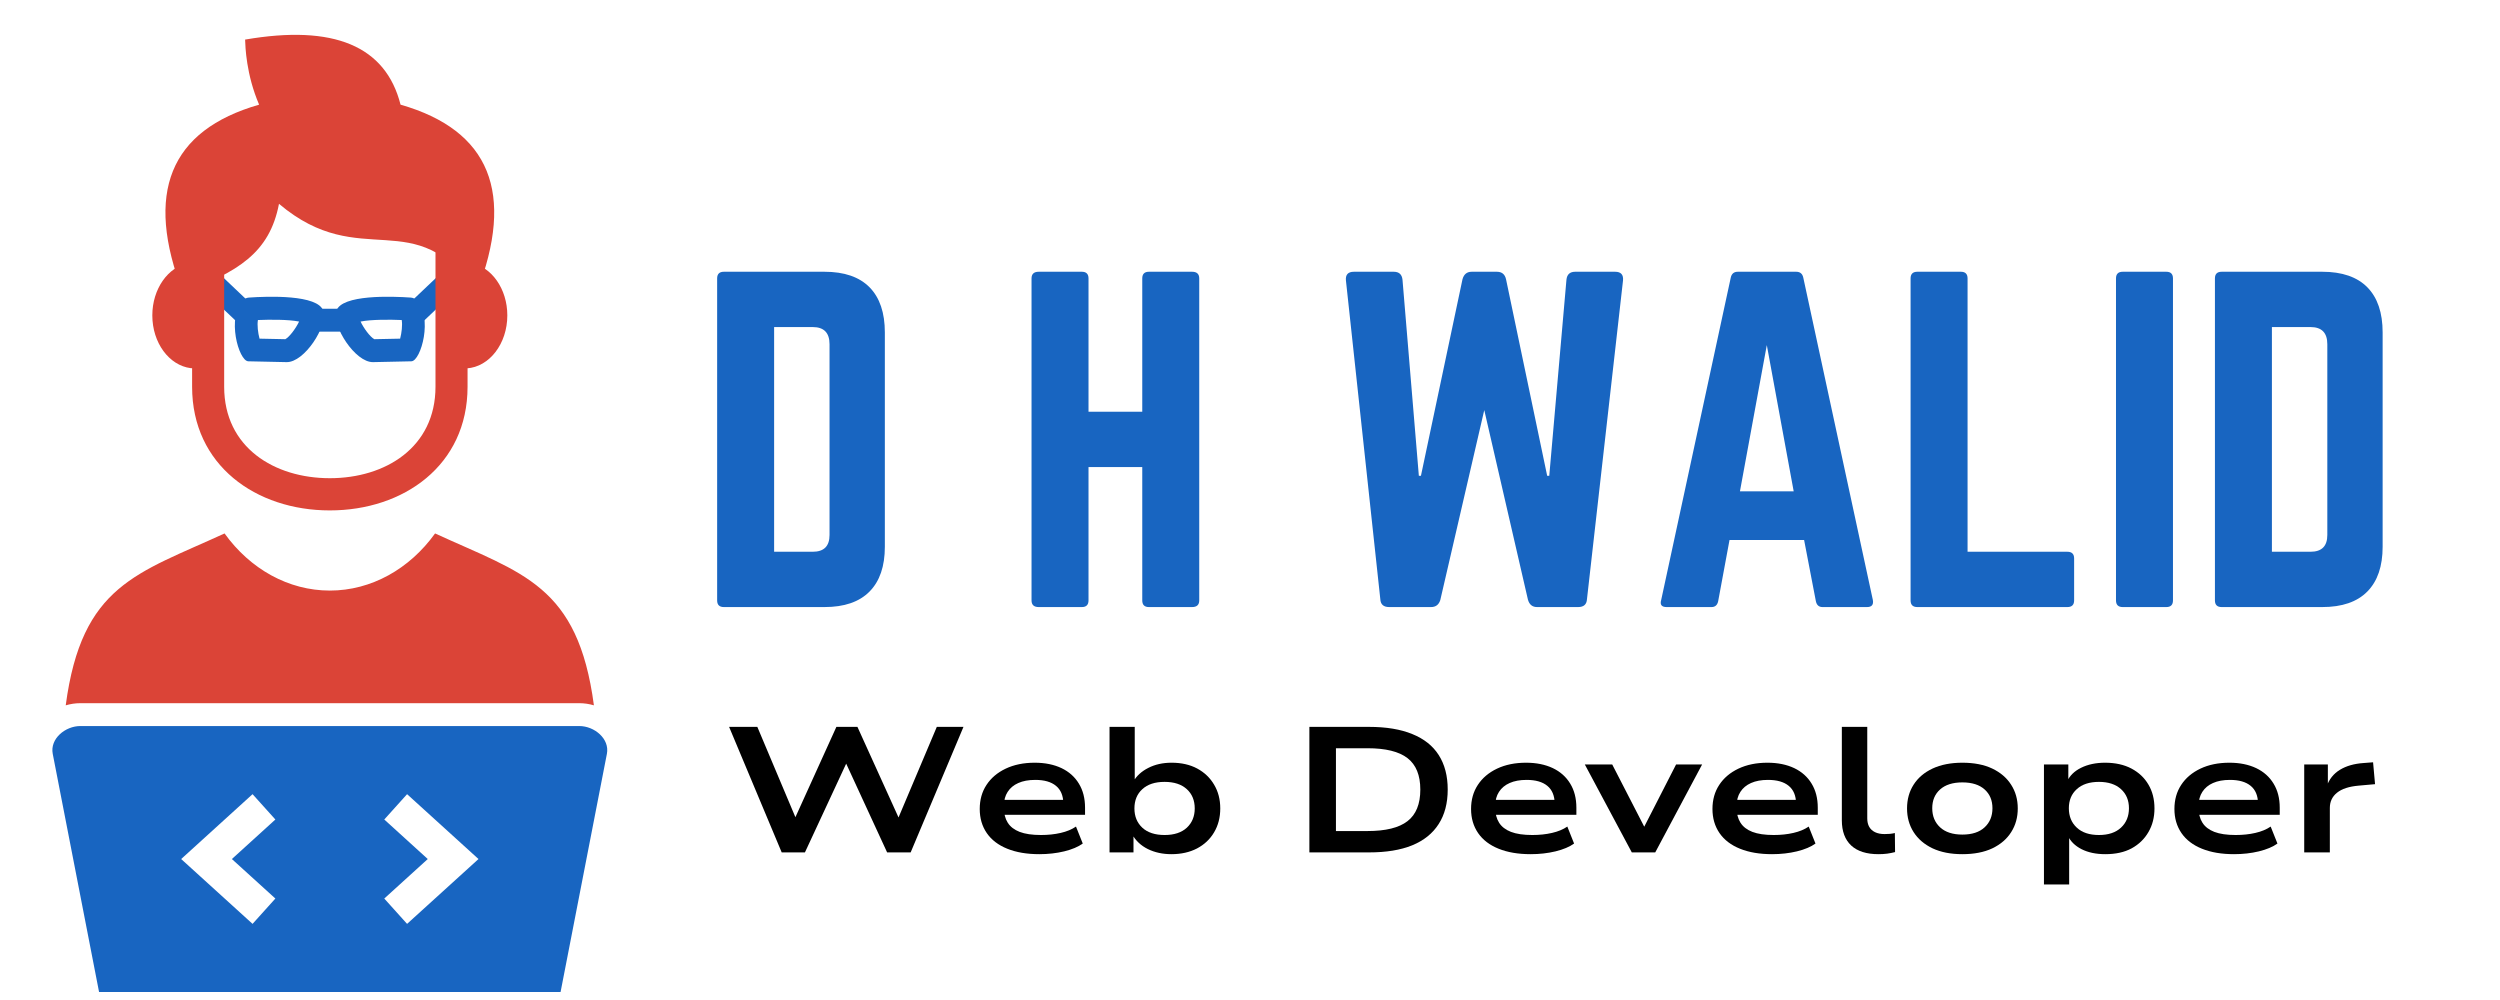<svg xmlns="http://www.w3.org/2000/svg" xmlns:xlink="http://www.w3.org/1999/xlink" width="500" zoomAndPan="magnify" viewBox="0 0 375 150" height="200" preserveAspectRatio="xMidYMid meet" version="1.2"><defs><clipPath id="c554bee120"><path d="M 7.426 108 L 91.426 108 L 91.426 149 L 7.426 149 Z M 7.426 108 "/></clipPath></defs><g id="deca1d9f01"><path style=" stroke:none;fill-rule:evenodd;fill:#1865c1;fill-opacity:1;" d="M 37.328 44.637 C 40.086 44.441 47.734 44.145 48.496 46.641 C 49.184 48.906 45.66 54.375 42.984 54.32 L 37.246 54.195 C 35.801 54.164 33.941 47.527 36.492 45.016 C 36.727 44.785 37 44.66 37.328 44.637 Z M 38.688 48.004 C 38.555 48.758 38.699 49.953 38.93 50.797 L 42.801 50.879 C 43.445 50.52 44.383 49.242 44.863 48.234 C 43.242 47.91 40.457 47.93 38.688 48.004 Z M 38.688 48.004 "/><path style=" stroke:none;fill-rule:evenodd;fill:#1865c1;fill-opacity:1;" d="M 61.617 44.637 C 58.859 44.441 51.211 44.145 50.453 46.641 C 49.762 48.906 53.285 54.375 55.961 54.32 L 61.703 54.195 C 63.145 54.164 65.004 47.527 62.453 45.016 C 62.219 44.785 61.945 44.66 61.617 44.637 Z M 60.258 48.004 C 58.492 47.93 55.703 47.91 54.086 48.234 C 54.562 49.242 55.5 50.52 56.145 50.879 L 60.02 50.797 C 60.246 49.953 60.391 48.758 60.258 48.004 Z M 60.258 48.004 "/><path style=" stroke:none;fill-rule:nonzero;fill:#1865c1;fill-opacity:1;" d="M 47.664 46.312 L 51.285 46.312 L 51.285 49.746 L 47.664 49.746 Z M 47.664 46.312 "/><path style=" stroke:none;fill-rule:nonzero;fill:#1865c1;fill-opacity:1;" d="M 60.652 46.195 L 65.461 41.629 L 67.82 44.098 L 63.012 48.664 Z M 60.652 46.195 "/><path style=" stroke:none;fill-rule:nonzero;fill:#1865c1;fill-opacity:1;" d="M 35.934 48.664 L 31.125 44.098 L 33.488 41.629 L 38.297 46.195 Z M 35.934 48.664 "/><g clip-rule="nonzero" clip-path="url(#c554bee120)"><path style=" stroke:none;fill-rule:evenodd;fill:#1865c1;fill-opacity:1;" d="M 14.859 148.801 L 7.91 113.074 C 7.473 110.824 9.777 108.906 12.055 108.906 L 86.891 108.906 C 89.172 108.906 91.473 110.828 91.035 113.074 L 84.086 148.801 Z M 37.883 138.582 L 27.176 128.855 L 37.883 119.125 L 41.305 122.926 L 34.781 128.855 L 41.305 134.781 Z M 57.641 134.781 L 64.164 128.855 L 57.641 122.926 L 61.062 119.125 L 71.773 128.855 L 61.062 138.582 Z M 57.641 134.781 "/></g><path style=" stroke:none;fill-rule:evenodd;fill:#db4437;fill-opacity:1;" d="M 33.684 80.016 C 20.559 86.051 12.258 87.727 9.859 105.801 C 10.57 105.59 11.309 105.477 12.055 105.477 L 86.891 105.477 C 87.637 105.477 88.379 105.59 89.086 105.801 C 86.688 87.723 78.387 86.055 65.262 80.016 C 61.422 85.359 55.672 88.586 49.473 88.586 C 43.277 88.586 37.523 85.359 33.684 80.016 Z M 33.684 80.016 "/><path style=" stroke:none;fill-rule:evenodd;fill:#db4437;fill-opacity:1;" d="M 71.5 43.906 C 77.309 28.953 73.5 19.551 60.082 15.699 C 57.848 6.895 50.078 3.641 36.766 5.938 C 36.801 6.988 36.918 11.168 38.867 15.699 C 25.445 19.555 21.641 28.953 27.445 43.906 C 35.637 40.789 40.434 37.98 41.848 30.574 C 54.211 41.02 62.238 30.223 71.5 43.906 Z M 71.5 43.906 "/><path style=" stroke:none;fill-rule:nonzero;fill:#db4437;fill-opacity:1;" d="M 70.133 36.418 L 70.133 58.016 C 70.133 69.816 60.52 76.562 49.473 76.562 C 38.426 76.562 28.816 69.816 28.816 58.016 L 28.816 36.418 L 33.625 36.418 L 33.625 58.016 C 33.625 67.102 41.129 71.73 49.473 71.73 C 57.82 71.73 65.324 67.102 65.324 58.016 L 65.324 36.418 Z M 70.133 36.418 "/><path style=" stroke:none;fill-rule:evenodd;fill:#db4437;fill-opacity:1;" d="M 22.848 47.312 C 22.848 51.426 25.371 54.812 28.605 55.223 C 28.676 55.234 28.949 55.242 29.289 55.246 L 29.289 42.164 C 29.281 42.168 29.273 42.172 29.266 42.176 C 28.906 41.246 28.582 40.336 28.289 39.449 C 25.207 40.031 22.848 43.332 22.848 47.312 Z M 22.848 47.312 "/><path style=" stroke:none;fill-rule:evenodd;fill:#db4437;fill-opacity:1;" d="M 69.656 42.141 L 69.656 55.262 C 69.848 55.258 69.984 55.258 70.016 55.254 C 73.406 55.039 76.098 51.562 76.098 47.309 C 76.098 43.328 73.738 40.031 70.66 39.445 C 70.367 40.336 70.039 41.246 69.68 42.172 C 69.672 42.164 69.664 42.152 69.656 42.141 Z M 69.656 42.141 "/><g style="fill:#000000;fill-opacity:1;"><g transform="translate(108.396, 127.86)"><path style="stroke:none" d="M 8.859 0 L 0.969 -18.828 L 5.203 -18.828 L 11.328 -4.297 L 10.469 -4.297 L 17.062 -18.828 L 20.219 -18.828 L 26.812 -4.297 L 25.984 -4.297 L 32.125 -18.828 L 36.125 -18.828 L 28.203 0 L 24.672 0 L 18.344 -13.719 L 18.719 -13.719 L 12.344 0 Z M 8.859 0 "/></g></g><g style="fill:#000000;fill-opacity:1;"><g transform="translate(145.46, 127.86)"><path style="stroke:none" d="M 10.438 0.266 C 8.582 0.266 6.984 -0.004 5.641 -0.547 C 4.297 -1.086 3.27 -1.867 2.562 -2.891 C 1.852 -3.922 1.5 -5.129 1.5 -6.516 C 1.5 -7.891 1.836 -9.094 2.516 -10.125 C 3.191 -11.156 4.148 -11.969 5.391 -12.562 C 6.641 -13.156 8.094 -13.453 9.75 -13.453 C 11.289 -13.453 12.629 -13.18 13.766 -12.641 C 14.898 -12.098 15.77 -11.32 16.375 -10.312 C 16.988 -9.312 17.297 -8.109 17.297 -6.703 L 17.297 -5.641 L 4.484 -5.641 L 4.484 -7.875 L 14.641 -7.875 L 14.047 -7.344 C 14.023 -8.52 13.656 -9.398 12.938 -9.984 C 12.219 -10.578 11.18 -10.875 9.828 -10.875 C 8.828 -10.875 7.977 -10.719 7.281 -10.406 C 6.594 -10.102 6.062 -9.66 5.688 -9.078 C 5.312 -8.504 5.125 -7.801 5.125 -6.969 L 5.125 -6.703 C 5.125 -5.816 5.316 -5.066 5.703 -4.453 C 6.086 -3.848 6.68 -3.391 7.484 -3.078 C 8.297 -2.766 9.363 -2.609 10.688 -2.609 C 11.75 -2.609 12.734 -2.711 13.641 -2.922 C 14.547 -3.129 15.312 -3.445 15.938 -3.875 L 16.953 -1.328 C 16.273 -0.836 15.348 -0.445 14.172 -0.156 C 13.004 0.125 11.758 0.266 10.438 0.266 Z M 10.438 0.266 "/></g></g><g style="fill:#000000;fill-opacity:1;"><g transform="translate(163.992, 127.86)"><path style="stroke:none" d="M 11.719 0.266 C 10.406 0.266 9.227 0.008 8.188 -0.5 C 7.145 -1.02 6.363 -1.754 5.844 -2.703 L 6.031 -2.703 L 6.031 0 L 2.438 0 L 2.438 -18.828 L 6.219 -18.828 L 6.219 -10.594 L 5.984 -10.594 C 6.484 -11.469 7.238 -12.16 8.25 -12.672 C 9.258 -13.191 10.426 -13.453 11.75 -13.453 C 13.227 -13.453 14.508 -13.16 15.594 -12.578 C 16.676 -11.992 17.52 -11.188 18.125 -10.156 C 18.738 -9.133 19.047 -7.945 19.047 -6.594 C 19.047 -5.238 18.738 -4.047 18.125 -3.016 C 17.52 -1.984 16.664 -1.176 15.562 -0.594 C 14.457 -0.02 13.176 0.266 11.719 0.266 Z M 10.703 -2.609 C 12.129 -2.609 13.238 -2.973 14.031 -3.703 C 14.82 -4.441 15.219 -5.406 15.219 -6.594 C 15.219 -7.801 14.82 -8.766 14.031 -9.484 C 13.238 -10.211 12.125 -10.578 10.688 -10.578 C 9.258 -10.578 8.148 -10.211 7.359 -9.484 C 6.566 -8.766 6.172 -7.801 6.172 -6.594 C 6.172 -5.406 6.566 -4.441 7.359 -3.703 C 8.148 -2.973 9.266 -2.609 10.703 -2.609 Z M 10.703 -2.609 "/></g></g><g style="fill:#000000;fill-opacity:1;"><g transform="translate(184.526, 127.86)"><path style="stroke:none" d=""/></g></g><g style="fill:#000000;fill-opacity:1;"><g transform="translate(193.579, 127.86)"><path style="stroke:none" d="M 2.828 0 L 2.828 -18.828 L 11.781 -18.828 C 14.352 -18.828 16.516 -18.469 18.266 -17.75 C 20.023 -17.039 21.348 -15.988 22.234 -14.594 C 23.129 -13.195 23.578 -11.473 23.578 -9.422 C 23.578 -7.379 23.125 -5.656 22.219 -4.25 C 21.32 -2.844 20 -1.781 18.25 -1.062 C 16.508 -0.352 14.352 0 11.781 0 Z M 6.812 -3.203 L 11.531 -3.203 C 14.27 -3.203 16.273 -3.695 17.547 -4.688 C 18.828 -5.676 19.469 -7.254 19.469 -9.422 C 19.469 -11.578 18.828 -13.148 17.547 -14.141 C 16.273 -15.129 14.27 -15.625 11.531 -15.625 L 6.812 -15.625 Z M 6.812 -3.203 "/></g></g><g style="fill:#000000;fill-opacity:1;"><g transform="translate(219.16, 127.86)"><path style="stroke:none" d="M 10.438 0.266 C 8.582 0.266 6.984 -0.004 5.641 -0.547 C 4.297 -1.086 3.27 -1.867 2.562 -2.891 C 1.852 -3.922 1.5 -5.129 1.5 -6.516 C 1.5 -7.891 1.836 -9.094 2.516 -10.125 C 3.191 -11.156 4.148 -11.969 5.391 -12.562 C 6.641 -13.156 8.094 -13.453 9.75 -13.453 C 11.289 -13.453 12.629 -13.18 13.766 -12.641 C 14.898 -12.098 15.77 -11.32 16.375 -10.312 C 16.988 -9.312 17.297 -8.109 17.297 -6.703 L 17.297 -5.641 L 4.484 -5.641 L 4.484 -7.875 L 14.641 -7.875 L 14.047 -7.344 C 14.023 -8.52 13.656 -9.398 12.938 -9.984 C 12.219 -10.578 11.18 -10.875 9.828 -10.875 C 8.828 -10.875 7.977 -10.719 7.281 -10.406 C 6.594 -10.102 6.062 -9.66 5.688 -9.078 C 5.312 -8.504 5.125 -7.801 5.125 -6.969 L 5.125 -6.703 C 5.125 -5.816 5.316 -5.066 5.703 -4.453 C 6.086 -3.848 6.68 -3.391 7.484 -3.078 C 8.297 -2.766 9.363 -2.609 10.688 -2.609 C 11.75 -2.609 12.734 -2.711 13.641 -2.922 C 14.547 -3.129 15.312 -3.445 15.938 -3.875 L 16.953 -1.328 C 16.273 -0.836 15.348 -0.445 14.172 -0.156 C 13.004 0.125 11.758 0.266 10.438 0.266 Z M 10.438 0.266 "/></g></g><g style="fill:#000000;fill-opacity:1;"><g transform="translate(237.692, 127.86)"><path style="stroke:none" d="M 7.078 0 L 0.031 -13.188 L 4.141 -13.188 L 9.344 -3.078 L 8.547 -3.078 L 13.719 -13.188 L 17.625 -13.188 L 10.594 0 Z M 7.078 0 "/></g></g><g style="fill:#000000;fill-opacity:1;"><g transform="translate(255.369, 127.86)"><path style="stroke:none" d="M 10.438 0.266 C 8.582 0.266 6.984 -0.004 5.641 -0.547 C 4.297 -1.086 3.27 -1.867 2.562 -2.891 C 1.852 -3.922 1.5 -5.129 1.5 -6.516 C 1.5 -7.891 1.836 -9.094 2.516 -10.125 C 3.191 -11.156 4.148 -11.969 5.391 -12.562 C 6.641 -13.156 8.094 -13.453 9.75 -13.453 C 11.289 -13.453 12.629 -13.18 13.766 -12.641 C 14.898 -12.098 15.77 -11.32 16.375 -10.312 C 16.988 -9.312 17.297 -8.109 17.297 -6.703 L 17.297 -5.641 L 4.484 -5.641 L 4.484 -7.875 L 14.641 -7.875 L 14.047 -7.344 C 14.023 -8.52 13.656 -9.398 12.938 -9.984 C 12.219 -10.578 11.18 -10.875 9.828 -10.875 C 8.828 -10.875 7.977 -10.719 7.281 -10.406 C 6.594 -10.102 6.062 -9.66 5.688 -9.078 C 5.312 -8.504 5.125 -7.801 5.125 -6.969 L 5.125 -6.703 C 5.125 -5.816 5.316 -5.066 5.703 -4.453 C 6.086 -3.848 6.68 -3.391 7.484 -3.078 C 8.297 -2.766 9.363 -2.609 10.688 -2.609 C 11.75 -2.609 12.734 -2.711 13.641 -2.922 C 14.547 -3.129 15.312 -3.445 15.938 -3.875 L 16.953 -1.328 C 16.273 -0.836 15.348 -0.445 14.172 -0.156 C 13.004 0.125 11.758 0.266 10.438 0.266 Z M 10.438 0.266 "/></g></g><g style="fill:#000000;fill-opacity:1;"><g transform="translate(273.901, 127.86)"><path style="stroke:none" d="M 7.875 0.266 C 6.082 0.266 4.719 -0.164 3.781 -1.031 C 2.844 -1.906 2.375 -3.164 2.375 -4.812 L 2.375 -18.828 L 6.188 -18.828 L 6.188 -5.094 C 6.188 -4.602 6.285 -4.18 6.484 -3.828 C 6.68 -3.484 6.973 -3.219 7.359 -3.031 C 7.754 -2.844 8.227 -2.75 8.781 -2.75 C 9.031 -2.75 9.297 -2.758 9.578 -2.781 C 9.867 -2.812 10.117 -2.852 10.328 -2.906 L 10.359 -0.047 C 9.961 0.055 9.566 0.133 9.172 0.188 C 8.773 0.238 8.344 0.266 7.875 0.266 Z M 7.875 0.266 "/></g></g><g style="fill:#000000;fill-opacity:1;"><g transform="translate(284.556, 127.86)"><path style="stroke:none" d="M 9.797 0.266 C 8.066 0.266 6.578 -0.023 5.328 -0.609 C 4.086 -1.203 3.141 -2.016 2.484 -3.047 C 1.828 -4.078 1.5 -5.258 1.5 -6.594 C 1.5 -7.945 1.828 -9.133 2.484 -10.156 C 3.141 -11.188 4.086 -11.992 5.328 -12.578 C 6.578 -13.16 8.066 -13.453 9.797 -13.453 C 11.555 -13.453 13.051 -13.16 14.281 -12.578 C 15.508 -11.992 16.453 -11.188 17.109 -10.156 C 17.773 -9.133 18.109 -7.945 18.109 -6.594 C 18.109 -5.258 17.781 -4.078 17.125 -3.047 C 16.477 -2.016 15.535 -1.203 14.297 -0.609 C 13.055 -0.023 11.555 0.266 9.797 0.266 Z M 9.797 -2.672 C 11.242 -2.672 12.359 -3.035 13.141 -3.766 C 13.922 -4.492 14.312 -5.445 14.312 -6.625 C 14.312 -7.801 13.922 -8.738 13.141 -9.438 C 12.359 -10.145 11.242 -10.5 9.797 -10.5 C 8.359 -10.5 7.242 -10.145 6.453 -9.438 C 5.672 -8.738 5.281 -7.801 5.281 -6.625 C 5.281 -5.445 5.672 -4.492 6.453 -3.766 C 7.242 -3.035 8.359 -2.672 9.797 -2.672 Z M 9.797 -2.672 "/></g></g><g style="fill:#000000;fill-opacity:1;"><g transform="translate(304.155, 127.86)"><path style="stroke:none" d="M 2.438 4.812 L 2.438 -13.188 L 6.094 -13.188 L 6.094 -10.578 L 5.875 -10.578 C 6.281 -11.484 6.988 -12.188 8 -12.688 C 9.02 -13.195 10.223 -13.453 11.609 -13.453 C 13.141 -13.453 14.457 -13.16 15.562 -12.578 C 16.664 -11.992 17.516 -11.191 18.109 -10.172 C 18.711 -9.16 19.016 -7.969 19.016 -6.594 C 19.016 -5.258 18.711 -4.078 18.109 -3.047 C 17.516 -2.016 16.676 -1.203 15.594 -0.609 C 14.508 -0.023 13.191 0.266 11.641 0.266 C 10.254 0.266 9.066 0.016 8.078 -0.484 C 7.086 -0.992 6.398 -1.676 6.016 -2.531 L 6.219 -2.531 L 6.219 4.812 Z M 10.688 -2.609 C 12.102 -2.609 13.207 -2.977 14 -3.719 C 14.789 -4.457 15.188 -5.426 15.188 -6.625 C 15.188 -7.812 14.789 -8.766 14 -9.484 C 13.207 -10.211 12.102 -10.578 10.688 -10.578 C 9.258 -10.578 8.148 -10.211 7.359 -9.484 C 6.566 -8.766 6.172 -7.812 6.172 -6.625 C 6.172 -5.426 6.566 -4.457 7.359 -3.719 C 8.148 -2.977 9.258 -2.609 10.688 -2.609 Z M 10.688 -2.609 "/></g></g><g style="fill:#000000;fill-opacity:1;"><g transform="translate(324.663, 127.86)"><path style="stroke:none" d="M 10.438 0.266 C 8.582 0.266 6.984 -0.004 5.641 -0.547 C 4.297 -1.086 3.27 -1.867 2.562 -2.891 C 1.852 -3.922 1.5 -5.129 1.5 -6.516 C 1.5 -7.891 1.836 -9.094 2.516 -10.125 C 3.191 -11.156 4.148 -11.969 5.391 -12.562 C 6.641 -13.156 8.094 -13.453 9.75 -13.453 C 11.289 -13.453 12.629 -13.18 13.766 -12.641 C 14.898 -12.098 15.77 -11.32 16.375 -10.312 C 16.988 -9.312 17.297 -8.109 17.297 -6.703 L 17.297 -5.641 L 4.484 -5.641 L 4.484 -7.875 L 14.641 -7.875 L 14.047 -7.344 C 14.023 -8.52 13.656 -9.398 12.938 -9.984 C 12.219 -10.578 11.18 -10.875 9.828 -10.875 C 8.828 -10.875 7.977 -10.719 7.281 -10.406 C 6.594 -10.102 6.062 -9.66 5.688 -9.078 C 5.312 -8.504 5.125 -7.801 5.125 -6.969 L 5.125 -6.703 C 5.125 -5.816 5.316 -5.066 5.703 -4.453 C 6.086 -3.848 6.68 -3.391 7.484 -3.078 C 8.297 -2.766 9.363 -2.609 10.688 -2.609 C 11.75 -2.609 12.734 -2.711 13.641 -2.922 C 14.547 -3.129 15.312 -3.445 15.938 -3.875 L 16.953 -1.328 C 16.273 -0.836 15.348 -0.445 14.172 -0.156 C 13.004 0.125 11.758 0.266 10.438 0.266 Z M 10.438 0.266 "/></g></g><g style="fill:#000000;fill-opacity:1;"><g transform="translate(343.195, 127.86)"><path style="stroke:none" d="M 2.438 0 L 2.438 -13.188 L 5.984 -13.188 L 5.984 -9.875 L 5.797 -9.875 C 6.172 -10.969 6.836 -11.805 7.797 -12.391 C 8.754 -12.973 9.938 -13.312 11.344 -13.406 L 12.766 -13.516 L 13.062 -10.234 L 10.625 -10.016 C 9.164 -9.891 8.078 -9.535 7.359 -8.953 C 6.641 -8.379 6.281 -7.617 6.281 -6.672 L 6.281 0 Z M 2.438 0 "/></g></g><g style="fill:#1865c1;fill-opacity:1;"><g transform="translate(104.43, 91.06)"><path style="stroke:none" d="M 3.141 -1 L 3.141 -49.297 C 3.141 -49.961 3.477 -50.297 4.156 -50.297 L 19.234 -50.297 C 22.211 -50.297 24.469 -49.52 26 -47.969 C 27.531 -46.414 28.297 -44.156 28.297 -41.188 L 28.297 -9.047 C 28.297 -6.117 27.531 -3.879 26 -2.328 C 24.469 -0.773 22.211 0 19.234 0 L 4.156 0 C 3.477 0 3.141 -0.332 3.141 -1 Z M 11.688 -8.297 L 17.484 -8.297 C 19.16 -8.297 20 -9.133 20 -10.812 L 20 -39.422 C 20 -41.141 19.16 -42 17.484 -42 L 11.688 -42 Z M 11.688 -8.297 "/></g></g><g style="fill:#1865c1;fill-opacity:1;"><g transform="translate(135.869, 91.06)"><path style="stroke:none" d=""/></g></g><g style="fill:#1865c1;fill-opacity:1;"><g transform="translate(151.589, 91.06)"><path style="stroke:none" d="M 19.75 -29.297 L 19.75 -49.297 C 19.75 -49.961 20.082 -50.297 20.75 -50.297 L 27.219 -50.297 C 27.938 -50.297 28.297 -49.961 28.297 -49.297 L 28.297 -1 C 28.297 -0.332 27.938 0 27.219 0 L 20.75 0 C 20.082 0 19.75 -0.332 19.75 -1 L 19.75 -21 L 11.688 -21 L 11.688 -1 C 11.688 -0.332 11.352 0 10.688 0 L 4.219 0 C 3.5 0 3.141 -0.332 3.141 -1 L 3.141 -49.297 C 3.141 -49.961 3.5 -50.297 4.219 -50.297 L 10.688 -50.297 C 11.352 -50.297 11.688 -49.961 11.688 -49.297 L 11.688 -29.297 Z M 19.75 -29.297 "/></g></g><g style="fill:#1865c1;fill-opacity:1;"><g transform="translate(183.029, 91.06)"><path style="stroke:none" d=""/></g></g><g style="fill:#1865c1;fill-opacity:1;"><g transform="translate(198.749, 91.06)"><path style="stroke:none" d="M 37.531 -50.297 L 43.516 -50.297 C 44.391 -50.297 44.785 -49.859 44.703 -48.984 L 39.297 -1.188 C 39.254 -0.395 38.812 0 37.969 0 L 31.812 0 C 31.102 0 30.645 -0.375 30.438 -1.125 L 23.891 -29.547 L 17.297 -1.062 C 17.078 -0.352 16.613 0 15.906 0 L 9.625 0 C 8.781 0 8.336 -0.395 8.297 -1.188 L 3.141 -48.984 C 3.055 -49.859 3.457 -50.297 4.344 -50.297 L 10.312 -50.297 C 11.102 -50.297 11.539 -49.898 11.625 -49.109 L 14.078 -19.688 L 14.391 -19.688 L 20.625 -49.172 C 20.832 -49.922 21.289 -50.297 22 -50.297 L 25.781 -50.297 C 26.531 -50.297 26.988 -49.922 27.156 -49.172 L 33.328 -19.688 L 33.641 -19.688 L 36.219 -49.109 C 36.301 -49.898 36.738 -50.297 37.531 -50.297 Z M 37.531 -50.297 "/></g></g><g style="fill:#1865c1;fill-opacity:1;"><g transform="translate(246.6, 91.06)"><path style="stroke:none" d="M 33.453 0 L 26.781 0 C 26.238 0 25.906 -0.289 25.781 -0.875 L 24.016 -10.062 L 12.828 -10.062 L 11.125 -0.875 C 11 -0.289 10.664 0 10.125 0 L 3.391 0 C 2.641 0 2.367 -0.352 2.578 -1.062 L 13.016 -49.422 C 13.141 -50.004 13.492 -50.297 14.078 -50.297 L 22.828 -50.297 C 23.41 -50.297 23.766 -50.004 23.891 -49.422 L 34.328 -1.062 C 34.453 -0.352 34.16 0 33.453 0 Z M 22.453 -17.359 L 18.422 -39.297 L 14.391 -17.359 Z M 22.453 -17.359 "/></g></g><g style="fill:#1865c1;fill-opacity:1;"><g transform="translate(283.447, 91.06)"><path style="stroke:none" d="M 11.688 -8.297 L 11.688 -49.297 C 11.688 -49.961 11.352 -50.297 10.688 -50.297 L 4.156 -50.297 C 3.477 -50.297 3.141 -49.961 3.141 -49.297 L 3.141 -1 C 3.141 -0.332 3.477 0 4.156 0 L 26.656 0 C 27.332 0 27.672 -0.332 27.672 -1 L 27.672 -7.297 C 27.672 -7.961 27.332 -8.297 26.656 -8.297 Z M 11.688 -8.297 "/></g></g><g style="fill:#1865c1;fill-opacity:1;"><g transform="translate(314.258, 91.06)"><path style="stroke:none" d="M 4.156 -50.297 L 10.688 -50.297 C 11.352 -50.297 11.688 -49.961 11.688 -49.297 L 11.688 -1 C 11.688 -0.332 11.352 0 10.688 0 L 4.156 0 C 3.477 0 3.141 -0.332 3.141 -1 L 3.141 -49.297 C 3.141 -49.961 3.477 -50.297 4.156 -50.297 Z M 4.156 -50.297 "/></g></g><g style="fill:#1865c1;fill-opacity:1;"><g transform="translate(329.098, 91.06)"><path style="stroke:none" d="M 3.141 -1 L 3.141 -49.297 C 3.141 -49.961 3.477 -50.297 4.156 -50.297 L 19.234 -50.297 C 22.211 -50.297 24.469 -49.52 26 -47.969 C 27.531 -46.414 28.297 -44.156 28.297 -41.188 L 28.297 -9.047 C 28.297 -6.117 27.531 -3.879 26 -2.328 C 24.469 -0.773 22.211 0 19.234 0 L 4.156 0 C 3.477 0 3.141 -0.332 3.141 -1 Z M 11.688 -8.297 L 17.484 -8.297 C 19.16 -8.297 20 -9.133 20 -10.812 L 20 -39.422 C 20 -41.141 19.16 -42 17.484 -42 L 11.688 -42 Z M 11.688 -8.297 "/></g></g></g></svg>